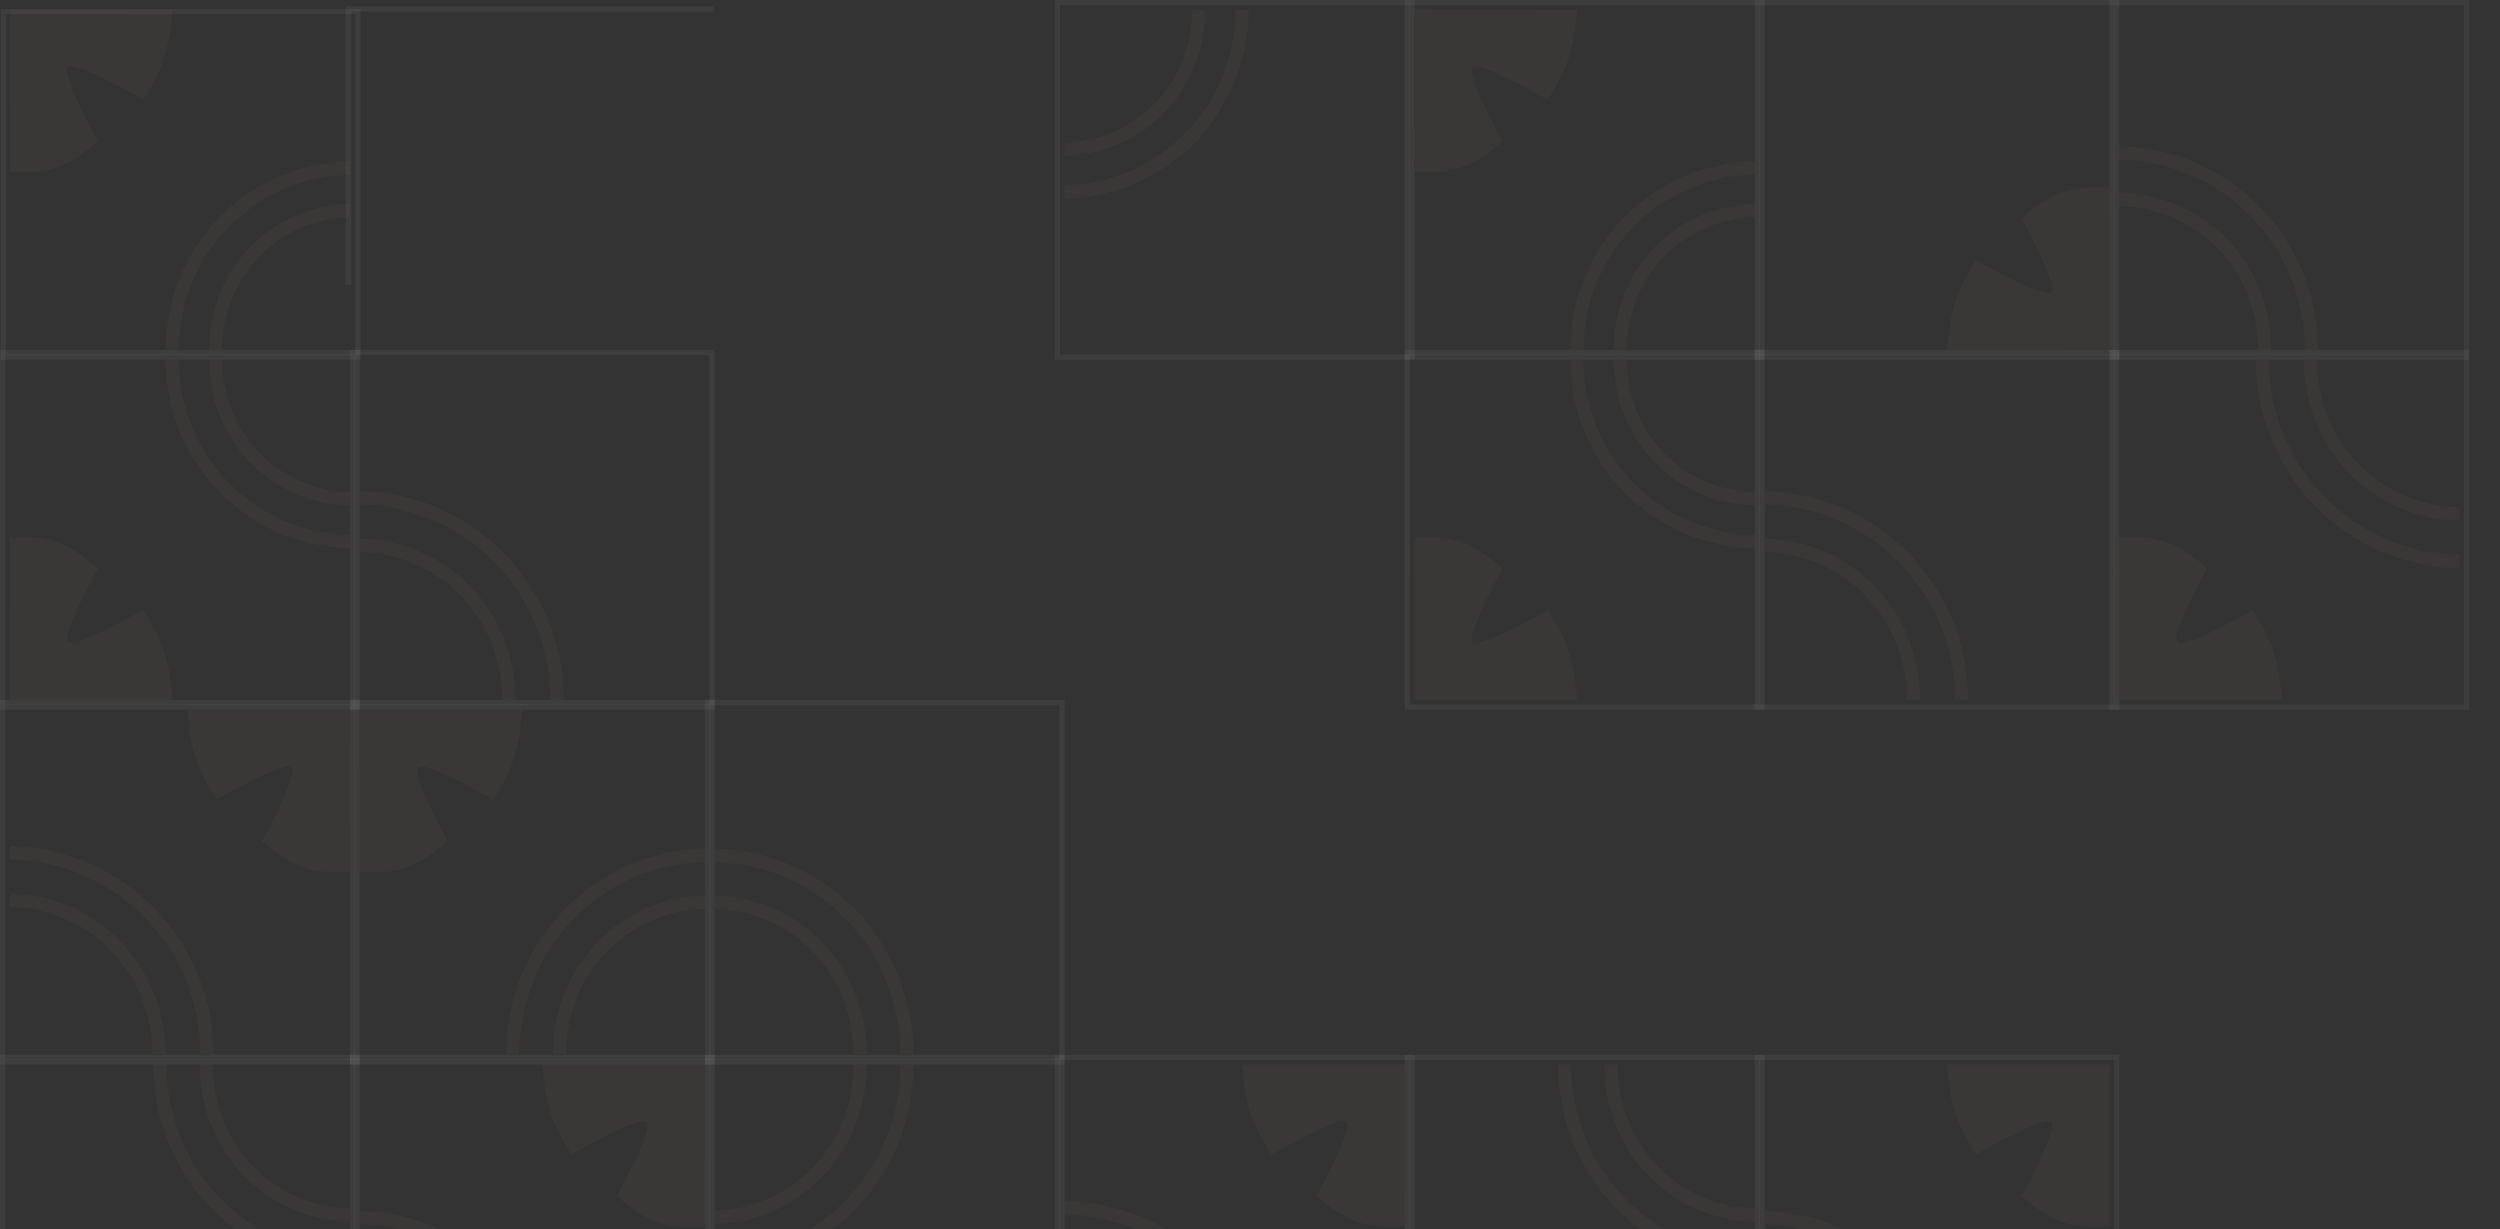 <svg width="834" height="410" viewBox="0 0 834 410" fill="none" xmlns="http://www.w3.org/2000/svg">
<rect x="0" y="0" width="834" height="410" fill="#333333" stroke="none"/>
<rect x="822.863" y="235.883" width="118.265" height="118.265" transform="rotate(180 822.863 235.883)" stroke="white" stroke-opacity="0.05" stroke-width="1.761"/>
<rect x="822.863" y="119.146" width="118.265" height="118.265" transform="rotate(180 822.863 119.146)" stroke="white" stroke-opacity="0.05" stroke-width="1.761"/>
<rect x="706.126" y="472.646" width="119.909" height="119.909" transform="rotate(180 706.126 472.646)" stroke="white" stroke-opacity="0.05" stroke-width="1.761"/>
<rect x="706.126" y="235.883" width="119.909" height="118.265" transform="rotate(180 706.126 235.883)" stroke="white" stroke-opacity="0.05" stroke-width="1.761"/>
<rect x="706.126" y="119.146" width="119.909" height="118.265" transform="rotate(180 706.126 119.146)" stroke="white" stroke-opacity="0.05" stroke-width="1.761"/>
<rect x="587.744" y="472.646" width="118.265" height="119.909" transform="rotate(180 587.744 472.646)" stroke="white" stroke-opacity="0.05" stroke-width="1.761"/>
<rect x="587.744" y="235.883" width="118.265" height="118.265" transform="rotate(180 587.744 235.883)" stroke="white" stroke-opacity="0.05" stroke-width="1.761"/>
<rect x="587.744" y="119.146" width="118.265" height="118.265" transform="rotate(180 587.744 119.146)" stroke="white" stroke-opacity="0.05" stroke-width="1.761"/>
<rect x="471.007" y="472.646" width="118.265" height="119.909" transform="rotate(180 471.007 472.646)" stroke="white" stroke-opacity="0.05" stroke-width="1.761"/>
<rect x="471.007" y="119.146" width="118.265" height="118.265" transform="rotate(180 471.007 119.146)" stroke="white" stroke-opacity="0.05" stroke-width="1.761"/>
<path d="M521.952 355.147C521.999 390.906 549.754 420.055 585.316 420.829M537.407 355.127C537.443 382.63 558.009 404.594 585.316 405.375" stroke="#736750" stroke-opacity="0.1" stroke-width="4.402"/>
<path d="M651.069 470.157C651.023 435.335 623.681 406.949 588.647 406.195M635.843 470.177C635.808 443.394 615.548 422.005 588.646 421.245" stroke="#736750" stroke-opacity="0.1" stroke-width="4.402"/>
<path d="M754.688 120.022C754.737 156.678 783.535 186.558 820.435 187.351M770.724 120.001C770.762 148.195 792.101 170.708 820.435 171.508" stroke="#736750" stroke-opacity="0.1" stroke-width="4.402"/>
<path d="M654.392 233.388C654.344 196.732 625.546 166.853 588.646 166.06M638.356 233.409C638.319 205.216 616.98 182.702 588.646 181.902" stroke="#736750" stroke-opacity="0.1" stroke-width="4.402"/>
<path d="M526.068 120.014C526.111 153.043 552.06 179.966 585.309 180.681M540.517 119.995C540.55 145.399 559.779 165.685 585.309 166.406" stroke="#736750" stroke-opacity="0.1" stroke-width="4.402"/>
<path d="M526.076 116.66C526.12 83.631 552.068 56.708 585.317 55.993M540.525 116.679C540.559 91.275 559.787 70.989 585.317 70.268" stroke="#736750" stroke-opacity="0.1" stroke-width="4.402"/>
<path d="M414.341 3.379C414.297 36.408 388.349 63.331 355.1 64.046M399.892 3.36C399.858 28.764 380.63 49.05 355.1 49.771" stroke="#736750" stroke-opacity="0.1" stroke-width="4.402"/>
<path d="M771.093 116.653C771.046 80.936 742.985 51.821 707.029 51.048M755.467 116.673C755.431 89.202 734.638 67.264 707.029 66.485" stroke="#736750" stroke-opacity="0.1" stroke-width="4.402"/>
<path d="M420.918 470.151C420.87 433.496 392.072 403.616 355.172 402.823M404.882 470.173C404.845 441.979 383.505 419.465 355.172 418.665" stroke="#736750" stroke-opacity="0.1" stroke-width="4.402"/>
<path d="M649.459 355.145L703.684 355.111L703.718 409.256C690.571 409.962 684.204 407.555 674.377 398.982C674.377 398.982 685.476 378.838 684.584 374.812C683.693 370.787 659.256 385.12 659.256 385.12C653.25 375.876 650.735 369.73 649.459 355.145Z" fill="#736750" fill-opacity="0.1"/>
<path d="M761.265 233.441L707.04 233.475L707.006 179.33C720.153 178.624 726.521 181.031 736.348 189.604C736.348 189.604 725.249 209.748 726.14 213.774C727.031 217.799 751.468 203.466 751.468 203.466C757.475 212.709 759.989 218.856 761.265 233.441Z" fill="#736750" fill-opacity="0.1"/>
<path d="M649.459 116.703L703.684 116.737L703.718 62.593C690.571 61.887 684.204 64.294 674.377 72.866C674.377 72.866 685.476 93.011 684.584 97.037C683.693 101.062 659.256 86.729 659.256 86.729C653.25 95.972 650.735 102.118 649.459 116.703Z" fill="#736750" fill-opacity="0.1"/>
<path d="M526.146 233.441L471.921 233.475L471.887 179.33C485.033 178.624 491.401 181.031 501.228 189.604C501.228 189.604 490.129 209.748 491.02 213.774C491.912 217.799 516.349 203.466 516.349 203.466C522.355 212.709 524.869 218.856 526.146 233.441Z" fill="#736750" fill-opacity="0.1"/>
<path d="M526.146 3.289L471.921 3.255L471.887 57.399C485.033 58.105 491.401 55.698 501.228 47.126C501.228 47.126 490.129 26.981 491.02 22.956C491.912 18.93 516.349 33.264 516.349 33.264C522.355 24.02 524.869 17.874 526.146 3.289Z" fill="#736750" fill-opacity="0.1"/>
<path d="M414.34 355.145L468.565 355.111L468.599 409.256C455.453 409.962 449.085 407.555 439.258 398.982C439.258 398.982 450.357 378.838 449.466 374.812C448.574 370.787 424.137 385.12 424.137 385.12C418.131 375.876 415.616 369.73 414.34 355.145Z" fill="#736750" fill-opacity="0.1"/>
<rect x="354.265" y="472.646" width="118.265" height="119.909" transform="rotate(180 354.265 472.646)" stroke="white" stroke-opacity="0.05" stroke-width="1.761"/>
<rect x="354.265" y="354.264" width="118.265" height="119.909" transform="rotate(180 354.265 354.264)" stroke="white" stroke-opacity="0.05" stroke-width="1.761"/>
<rect x="237.527" y="472.646" width="119.909" height="119.909" transform="rotate(180 237.527 472.646)" stroke="white" stroke-opacity="0.05" stroke-width="1.761"/>
<rect x="237.527" y="354.264" width="119.909" height="119.909" transform="rotate(180 237.527 354.264)" stroke="white" stroke-opacity="0.05" stroke-width="1.761"/>
<rect x="237.527" y="235.882" width="119.909" height="118.265" transform="rotate(180 237.527 235.882)" stroke="white" stroke-opacity="0.05" stroke-width="1.761"/>
<path d="M116.264 95V3H238.264" stroke="white" stroke-opacity="0.05" stroke-width="1.761"/>
<rect x="119.145" y="472.646" width="118.265" height="119.909" transform="rotate(180 119.145 472.646)" stroke="white" stroke-opacity="0.05" stroke-width="1.761"/>
<path d="M119.145 354.264H0.881V234.355H119.145V354.264Z" stroke="white" stroke-opacity="0.05" stroke-width="1.761"/>
<rect x="119.145" y="235.882" width="118.265" height="118.265" transform="rotate(180 119.145 235.882)" stroke="white" stroke-opacity="0.05" stroke-width="1.761"/>
<rect x="119.383" y="119.12" width="118.239" height="115.239" transform="rotate(180 119.383 119.12)" stroke="white" stroke-opacity="0.05" stroke-width="1.761"/>
<path d="M302.531 355.225C302.483 391.401 274.405 420.891 238.428 421.674M286.896 355.205C286.86 383.029 266.053 405.249 238.428 406.039" stroke="#736750" stroke-opacity="0.1" stroke-width="4.402"/>
<path d="M302.531 351.772C302.483 315.596 274.405 286.106 238.428 285.323M286.896 351.793C286.86 323.968 266.053 301.748 238.428 300.958" stroke="#736750" stroke-opacity="0.1" stroke-width="4.402"/>
<path d="M170.996 351.772C171.043 315.596 199.122 286.106 235.099 285.323M186.631 351.793C186.667 323.968 207.474 301.748 235.099 300.958" stroke="#736750" stroke-opacity="0.1" stroke-width="4.402"/>
<path d="M53.353 355.147C53.401 390.906 81.155 420.055 116.717 420.829M68.808 355.127C68.844 382.63 89.41 404.594 116.717 405.375" stroke="#736750" stroke-opacity="0.1" stroke-width="4.402"/>
<path d="M182.47 470.157C182.424 435.335 155.083 406.949 120.048 406.195M167.245 470.177C167.21 443.394 146.949 422.005 120.048 421.245" stroke="#736750" stroke-opacity="0.1" stroke-width="4.402"/>
<path d="M69.057 351.774C69.008 315.118 40.21 285.238 3.31 284.445M53.021 351.795C52.983 323.601 31.644 301.088 3.31 300.288" stroke="#736750" stroke-opacity="0.1" stroke-width="4.402"/>
<path d="M185.793 233.388C185.745 196.732 156.947 166.853 120.047 166.06M169.757 233.409C169.72 205.216 148.381 182.702 120.047 181.902" stroke="#736750" stroke-opacity="0.1" stroke-width="4.402"/>
<path d="M57.468 120.014C57.512 153.043 83.46 179.966 116.709 180.681M71.918 119.995C71.951 145.399 91.179 165.685 116.71 166.406" stroke="#736750" stroke-opacity="0.1" stroke-width="4.402"/>
<path d="M57.477 116.66C57.521 83.631 83.469 56.708 116.718 55.993M71.926 116.679C71.96 91.275 91.188 70.989 116.718 70.268" stroke="#736750" stroke-opacity="0.1" stroke-width="4.402"/>
<path d="M180.86 355.145L235.085 355.111L235.12 409.256C221.973 409.962 215.605 407.555 205.778 398.982C205.778 398.982 216.877 378.838 215.986 374.812C215.094 370.787 190.658 385.12 190.658 385.12C184.651 375.876 182.137 369.73 180.86 355.145Z" fill="#736750" fill-opacity="0.1"/>
<path d="M174.285 236.764L120.06 236.729L120.026 290.874C133.173 291.58 139.54 289.173 149.367 280.6C149.367 280.6 138.268 260.456 139.16 256.43C140.051 252.405 164.488 266.738 164.488 266.738C170.495 257.495 173.009 251.348 174.285 236.764Z" fill="#736750" fill-opacity="0.1"/>
<path d="M62.478 236.764L116.703 236.729L116.737 290.874C103.59 291.58 97.223 289.173 87.396 280.6C87.396 280.6 98.495 260.456 97.603 256.43C96.712 252.405 72.275 266.738 72.275 266.738C66.269 257.495 63.754 251.348 62.478 236.764Z" fill="#736750" fill-opacity="0.1"/>
<path d="M57.547 233.441L3.322 233.475L3.288 179.33C16.435 178.624 22.803 181.031 32.63 189.604C32.63 189.604 21.53 209.748 22.422 213.774C23.313 217.799 47.75 203.466 47.75 203.466C53.757 212.709 56.271 218.856 57.547 233.441Z" fill="#736750" fill-opacity="0.1"/>
<path d="M57.547 3.289L3.322 3.255L3.288 57.399C16.435 58.105 22.803 55.698 32.63 47.126C32.63 47.126 21.53 26.981 22.422 22.956C23.313 18.93 47.75 33.264 47.75 33.264C53.757 24.02 56.271 17.874 57.547 3.289Z" fill="#736750" fill-opacity="0.1"/>
</svg>
